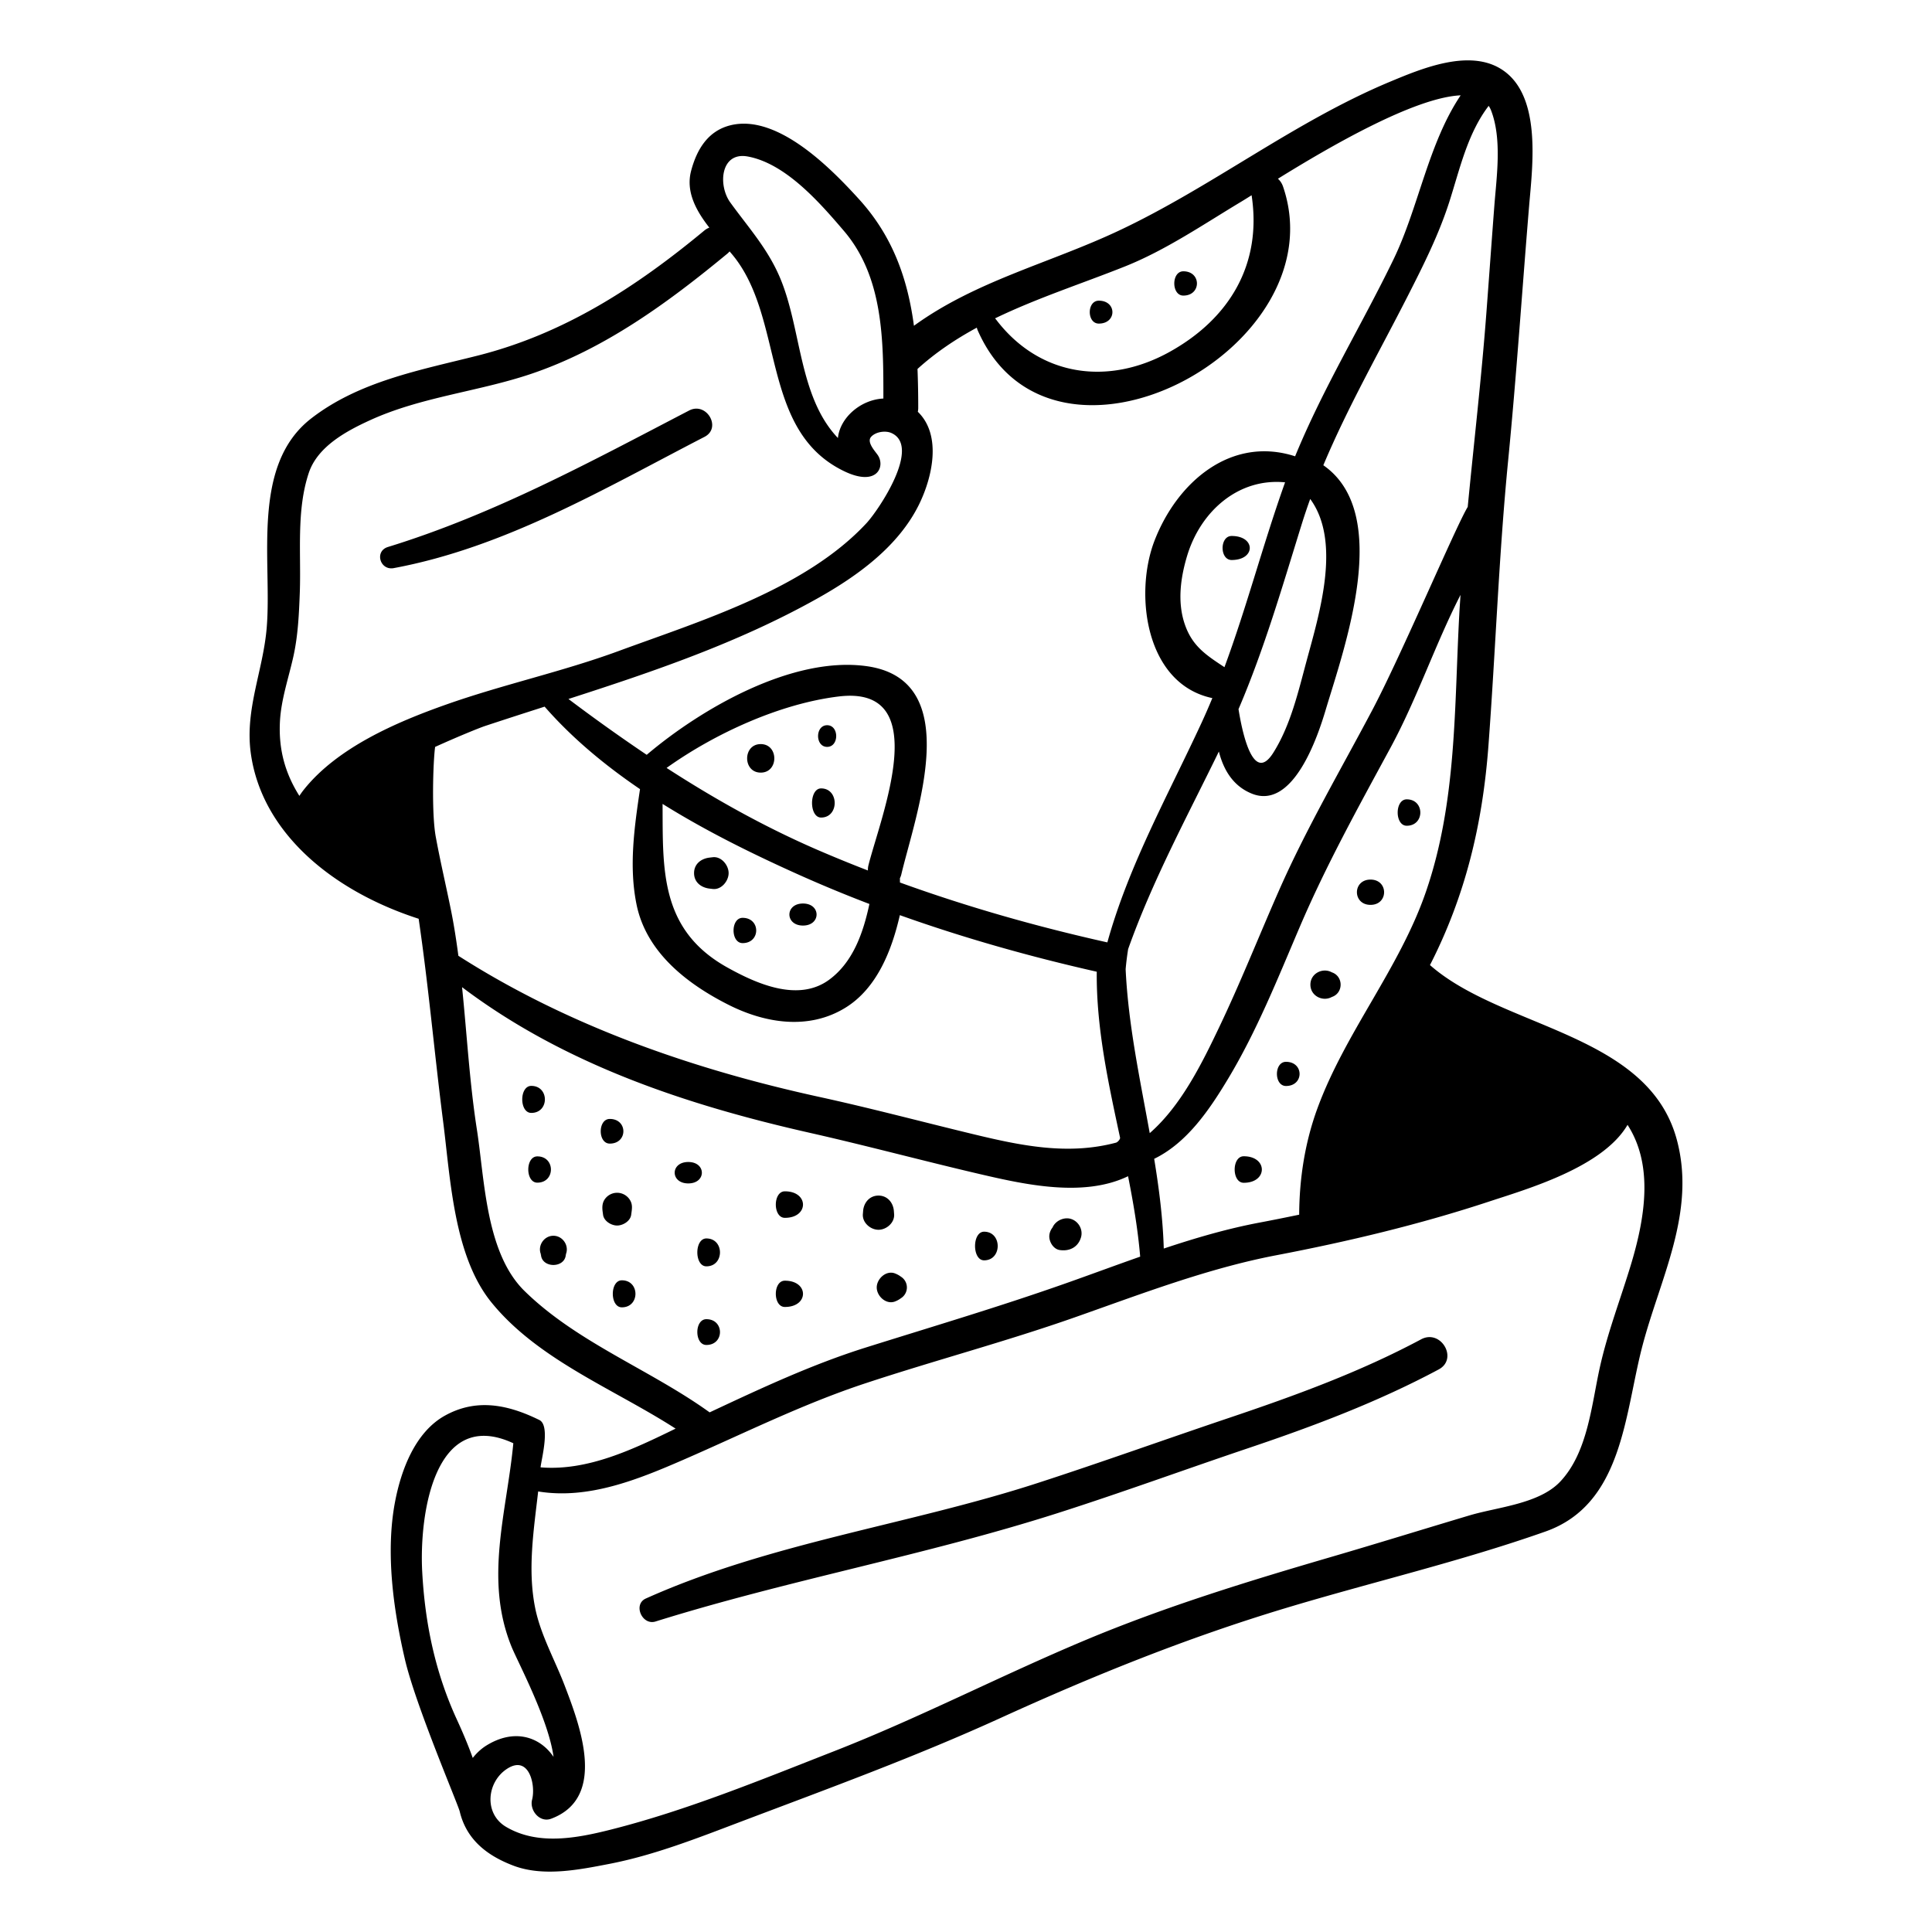 <svg xmlns="http://www.w3.org/2000/svg" viewBox="0 0 320 320"><path d="M277.734 188.775c-4.75-17.702-28.897-18.41-40.851-28.899-.011-.01-.023-.015-.035-.025 5.852-11.452 8.701-23.259 9.68-36.289 1.187-15.802 1.723-31.545 3.273-47.336 1.375-14.01 2.3-28.043 3.465-42.067.559-6.726 2.223-18.848-4.965-22.917-5.358-3.033-12.997.179-18.057 2.289-15.923 6.64-29.566 17.483-45.121 24.762-11.461 5.364-23.514 8.251-33.747 15.665-1.018-7.641-3.435-14.736-9.082-20.95-4.602-5.064-13.478-14.159-21.268-12.267-3.765.915-5.618 4.012-6.556 7.559-.912 3.448.834 6.611 3.019 9.404a2.911 2.911 0 0 0-.816.469c-11.315 9.378-23.206 17.104-37.574 20.732-9.53 2.406-19.597 4.24-27.546 10.397-10.11 7.83-6.445 23.75-7.384 34.742-.602 7.052-3.602 13.416-2.642 20.615 1.75 13.121 13.376 22.856 27.816 27.518 1.643 11.176 2.614 22.364 4.057 33.613 1.205 9.389 1.74 22.225 7.995 29.927 7.734 9.523 20.225 14.294 30.506 20.908-7.029 3.429-14.57 7.052-22.365 6.415.095-1.199 1.676-6.922-.208-7.847-5.174-2.54-10.371-3.629-15.611-.734-4.979 2.75-7.293 9.068-8.287 14.3-1.593 8.387-.276 17.874 1.641 26.097 1.781 7.635 8.786 23.972 9.076 25.189 1.114 4.676 4.557 7.322 8.892 8.966 4.945 1.876 10.885.676 15.887-.293 7.479-1.449 14.709-4.315 21.808-7.002 14.473-5.478 28.873-10.732 42.972-17.158 15.483-7.056 30.864-13.268 47.172-18.187 14.284-4.309 29.04-7.741 43.1-12.703 12.776-4.509 13.105-19.37 16.011-30.562 2.955-11.379 8.981-22.272 5.745-34.331zm-36.017-87.286c-.858 15.589-.387 31.28-5.547 46.242-4.367 12.666-13.321 23.221-17.954 35.824-2.075 5.646-3.003 11.637-3.03 17.635-2.199.456-4.401.9-6.606 1.316-5.328 1.006-10.603 2.551-15.823 4.294-.15-4.994-.78-9.937-1.589-14.863 5.454-2.647 9.168-8.153 12.215-13.216 4.802-7.978 8.265-16.694 11.915-25.232 4.361-10.202 9.733-19.898 15.013-29.644 4.387-8.097 7.392-17.094 11.596-25.312-.062.985-.136 1.97-.19 2.956zm4.854-83.955a3.8 3.8 0 0 1 .393.744c1.84 4.762.919 10.932.541 15.881-.453 5.917-.872 11.831-1.32 17.748-.81 10.696-2.056 21.369-3.084 32.054-1.974 3.241-11.006 24.578-15.836 33.707-5.246 9.915-10.934 19.622-15.458 29.901-3.302 7.502-6.316 15.118-9.847 22.521-2.875 6.028-6.309 13.032-11.528 17.593-1.626-9.008-3.563-17.991-3.99-27.154.096-1.114.237-2.223.413-3.33 4.042-11.368 9.76-21.911 15.028-32.721.784 3.075 2.379 5.736 5.472 6.978 6.892 2.766 10.962-9.67 12.202-13.82 3.084-10.326 11.162-32.563-.371-40.576 4.044-9.635 9.224-18.687 14.001-28.069 2.573-5.054 5.116-10.116 6.854-15.523 1.743-5.426 3.007-11.329 6.53-15.934zM212.79 80.056c-3.604 10.125-6.275 20.429-9.981 30.45-3.089-2.037-5.386-3.522-6.614-7.236-1.202-3.638-.65-7.622.43-11.205 2.242-7.438 8.539-12.933 16.227-12.175l-.062.166zm2.878 6.567a97.234 97.234 0 0 1 1.343-3.978c5.216 7.103 1.482 19.104-.586 26.769-1.391 5.157-2.667 10.739-5.536 15.278-3.144 4.973-4.981-2.4-5.752-7.235 4.29-10.012 7.288-20.408 10.531-30.834zm-29.355-42.486c6.808-2.717 13.071-7.015 19.331-10.767.39-.234.957-.589 1.662-1.033l.001.019c1.726 11.352-3.604 20.369-13.547 25.907-10.29 5.731-21.645 4.051-28.783-5.342-.054-.071-.112-.127-.169-.188 6.936-3.358 14.42-5.769 21.505-8.596zM152.02 68.202a3.19 3.19 0 0 0 .068-.666 159.96 159.96 0 0 0-.121-6.425c2.999-2.722 6.319-4.938 9.826-6.843.032.141.075.284.14.432 12.387 28.242 59.76 3.083 50.585-23.781-.197-.577-.499-1.003-.855-1.313 8.36-5.177 22.551-13.469 30.269-13.816-5.388 8.027-6.958 18.582-11.14 27.207-5.304 10.938-11.676 21.338-16.28 32.581-10.617-3.435-19.557 4.279-23.298 14.002-3.372 8.765-1.52 23.64 9.515 26.032.026.006.05.005.075.01a113 113 0 0 1-1.757 4.026c-5.55 12.007-12.079 23.623-15.633 36.442-11.644-2.596-23.14-5.858-34.352-9.918-.004-.239-.004-.477-.008-.716.096-.185.177-.387.232-.62 2.341-9.909 10.723-32.21-5.745-34.498-12.254-1.703-27.313 6.963-36.425 14.684a296.195 296.195 0 0 1-12.963-9.249c14.107-4.552 28.08-9.293 41.159-16.609 6.628-3.707 13.447-8.599 16.89-15.57 2.209-4.475 3.844-11.493-.182-15.392zm-8.183 75.132a2.96 2.96 0 0 0-.081.846 231.909 231.909 0 0 1-8.641-3.538c-8.754-3.819-16.877-8.382-24.708-13.45 8.079-5.766 18.84-10.656 28.496-11.832 15.905-1.938 6.989 19.811 4.934 27.974zm.164 6.392c-1.011 4.74-2.702 9.654-6.691 12.566-5.127 3.744-12.051.618-16.844-2.05-11.242-6.259-10.663-16.361-10.723-27.09 7.353 4.594 15.22 8.441 22.826 11.847a222.28 222.28 0 0 0 11.432 4.727zM123.866 25.924c6.31 1.175 11.964 7.701 15.914 12.323 6.536 7.648 6.545 18.128 6.535 27.762-3.8.192-7.195 3.201-7.529 6.541-6.6-6.939-6-18.331-9.715-26.833-2.051-4.694-5.157-8.096-8.114-12.182-2.076-2.869-1.605-8.452 2.909-7.611zM50.358 130.752c-.292.364-.545.72-.772 1.072-2.321-3.69-3.476-7.627-3.215-12.377.203-3.68 1.465-7.25 2.246-10.823.742-3.393.906-6.927 1.036-10.384.246-6.521-.605-13.628 1.491-19.911 1.474-4.418 6.329-6.991 10.263-8.78 8.33-3.787 17.725-4.677 26.361-7.556 12.282-4.096 22.849-11.839 32.724-19.997.137-.113.246-.233.351-.354.127.147.256.296.377.44 8.858 10.531 4.572 29.246 18.629 35.98 5.469 2.62 6.823-.839 5.522-2.705-.488-.699-1.852-2.145-1.088-3.002.745-.835 2.365-1.08 3.359-.636 5.012 2.243-2.163 12.82-4.119 14.927-10.128 10.909-27.401 16.16-41.019 21.17-9.373 3.449-19.185 5.549-28.602 8.879-8.223 2.906-17.955 7.087-23.544 14.057zm24.338 20.001c-.82-4.055-1.774-8.081-2.52-12.152-.706-3.855-.447-12.4-.107-14.888 4.062-1.841 7.435-3.19 8.272-3.467 3.286-1.09 6.578-2.148 9.866-3.204 4.549 5.204 9.961 9.696 15.799 13.663-.942 6.341-1.864 12.823-.57 19.131 1.626 7.929 8.388 13.135 15.213 16.583 6.109 3.086 13.308 4.223 19.366.499 5.212-3.204 7.686-9.466 9.028-15.34 10.659 3.803 21.585 6.879 32.614 9.37-.084 9.31 1.911 18.387 3.859 27.476.054.251-.386.761-.676.838-7.986 2.121-15.784.489-23.676-1.417-8.468-2.044-16.838-4.276-25.351-6.136-21.016-4.591-41.704-11.763-59.891-23.4-.335-2.527-.719-5.049-1.226-7.556zm12.185 63.079c-6.442-6.312-6.6-18.444-7.898-26.779-1.214-7.799-1.645-15.697-2.451-23.546 16.903 12.762 37.092 19.492 57.643 24.135 9.486 2.143 18.855 4.669 28.325 6.872 7.473 1.738 17.068 3.819 24.343.304.877 4.415 1.63 8.846 2.007 13.322-4.125 1.449-8.214 2.969-12.264 4.398-10.964 3.869-22.03 7.151-33.113 10.631-9.003 2.826-17.429 6.778-25.935 10.764-9.853-7.091-21.926-11.546-30.657-20.101zm-8.578 77.338c-.771-2.148-1.666-4.261-2.635-6.367-3.58-7.777-5.275-15.918-5.735-24.444-.522-9.678 2.097-27.343 15.089-21.312-1.079 11.435-4.852 22.501-.295 33.702 1.021 2.511 6.121 12.029 6.958 18.245-2.246-3.319-6.468-4.767-11.129-1.878-.85.528-1.608 1.233-2.253 2.054zm191.851-81.773c-1.741 5.775-3.905 11.324-5.202 17.232-1.359 6.191-1.991 13.933-6.509 18.751-3.491 3.723-10.375 4.227-15.015 5.609-7.588 2.262-15.149 4.613-22.75 6.834-13.84 4.044-27.618 8.261-40.93 13.842-13.994 5.867-27.463 12.863-41.612 18.397-12.068 4.72-24.423 9.816-37 12.988-5.638 1.422-12.062 2.644-17.324-.47-3.701-2.19-3.203-7.435.194-9.624 3.64-2.345 4.748 2.736 4.125 5.129-.456 1.753 1.253 3.864 3.154 3.154 9.322-3.486 4.777-15.446 2.213-22.133-1.607-4.192-3.968-8.356-4.859-12.783-1.276-6.344-.243-12.831.499-19.293 8.3 1.366 16.513-1.968 24.028-5.235 10.018-4.354 19.707-9.216 30.107-12.655 11.583-3.83 23.35-6.934 34.876-10.991 10.857-3.821 21.888-8.066 33.224-10.236 11.893-2.276 23.741-5.095 35.245-8.891 6.3-2.079 18.827-5.657 22.955-12.712 4.124 6.396 3.126 14.643.581 23.087zM204 92.755c-2 0-2-3.98 0-3.98 4 0 4 3.98 0 3.98zm-22-42.953c3 0 3 3.794 0 3.794-2 0-2-3.794 0-3.794zm14-4.865c3 0 3 4.021 0 4.021-2 0-2-4.021 0-4.021zm-70 83.032c-3 0-3-4.722 0-4.722s3 4.722 0 4.722zm10 7.443c-2 0-2-4.826 0-4.826 3 0 3 4.826 0 4.826zm1-11.705c-2 0-2-3.588 0-3.588s2 3.588 0 3.588zm-16.317 20.906c0 1.307-1.203 2.796-2.629 2.629l-.528-.062c-1.39-.163-2.567-1.045-2.567-2.567 0-1.523 1.178-2.405 2.567-2.567l.528-.062c1.427-.167 2.629 1.322 2.629 2.629zM123 156.209c-2 0-2-4.186 0-4.186 3 0 3 4.186 0 4.186zm10-6.558c3 0 3 3.65 0 3.65s-3-3.65 0-3.65zm-45 30.207c3 0 3 4.475 0 4.475-2 0-2-4.475 0-4.475zm1 16.027c-2 0-2-4.351 0-4.351 3 0 3 4.351 0 4.351zm4.581 12.147c.346-.577.164-.338.115-.034-.325 2.027-3.751 2.027-4.076 0-.049-.304-.231-.542.115.034-.872-1.454.249-3.351 1.923-3.351s2.795 1.897 1.923 3.351zm9.419 8.504c-2 0-2-4.475 0-4.475 3 0 3 4.475 0 4.475zm-.784-13.55c-.965 0-2.184-.727-2.327-1.771l-.07-.509c-.125-.912-.051-1.728.639-2.418a2.495 2.495 0 0 1 1.757-.728c.876 0 1.703.475 2.146 1.231.372.634.346 1.218.251 1.915l-.07.509c-.142 1.044-1.361 1.771-2.326 1.771zM101 185.333c3 0 3 4.083 0 4.083-2 0-2-4.083 0-4.083zm13 10.678c-3 0-3-3.547 0-3.547s3 3.547 0 3.547zm3 9.115c3 0 3 4.619 0 4.619-2 .001-2-4.619 0-4.619zm0 17.642c-2 0-2-4.269 0-4.269 3 .001 3 4.269 0 4.269zm13-6.294c-2 0-2-4.351 0-4.351 4 0 4 4.351 0 4.351zm0-19.153c4 0 4 4.392 0 4.392-2 0-2-4.392 0-4.392zm12.918 3.78l.041-.528c.108-1.384 1.077-2.547 2.547-2.547 1.47 0 2.439 1.163 2.547 2.547l.041.528c.11 1.408-1.261 2.588-2.588 2.588-1.328 0-2.698-1.18-2.588-2.588zm5.338 9.825c.356.139.669.311.945.52a2.106 2.106 0 0 1 0 3.594 3.898 3.898 0 0 1-.945.52c-1.482.58-3.041-.878-3.041-2.317 0-1.438 1.56-2.896 3.041-2.317zM163 204.008c3 0 3 4.743 0 4.743-2 .001-2-4.743 0-4.743zm10.795.788c0-.528.202-1.061.538-1.482.462-1.094 1.838-1.757 2.981-1.442 1.295.356 2.109 1.755 1.736 3.057-.478 1.664-1.933 2.362-3.544 2.114-1.008-.155-1.711-1.302-1.711-2.247zm32.205-8.89c-2 0-2-4.392 0-4.392 4 0 4 4.392 0 4.392zm7-16.033c-2 0-2-4.001 0-4.001 3 0 3 4.001 0 4.001zm7.588-14.74c-1.493.826-3.544-.166-3.544-2.043 0-1.877 2.052-2.869 3.544-2.043 1.948.651 1.948 3.436 0 4.086zM227 149.874c-3 0-3-4.186 0-4.186s3 4.186 0 4.186zm6-17.477c3 0 3 4.372 0 4.372-2 0-2-4.372 0-4.372zm-116.311-60.04c-16.491 8.511-33.005 18.302-51.473 21.741-2.278.424-3.227-2.804-.965-3.5 17.625-5.424 33.605-14.133 49.888-22.604 2.888-1.501 5.445 2.87 2.55 4.363zm121.605 154.465c-10.037 5.368-20.698 9.386-31.468 13.014-10.547 3.553-21.037 7.394-31.634 10.779-21.921 7.004-44.637 11.088-66.614 17.956-2.224.695-3.778-2.832-1.605-3.807 20.657-9.265 43.45-12.173 64.874-19.123 10.598-3.438 21.104-7.217 31.665-10.775 10.902-3.672 21.702-7.594 31.868-13.031 3.281-1.754 6.198 3.231 2.914 4.987z"/></svg>